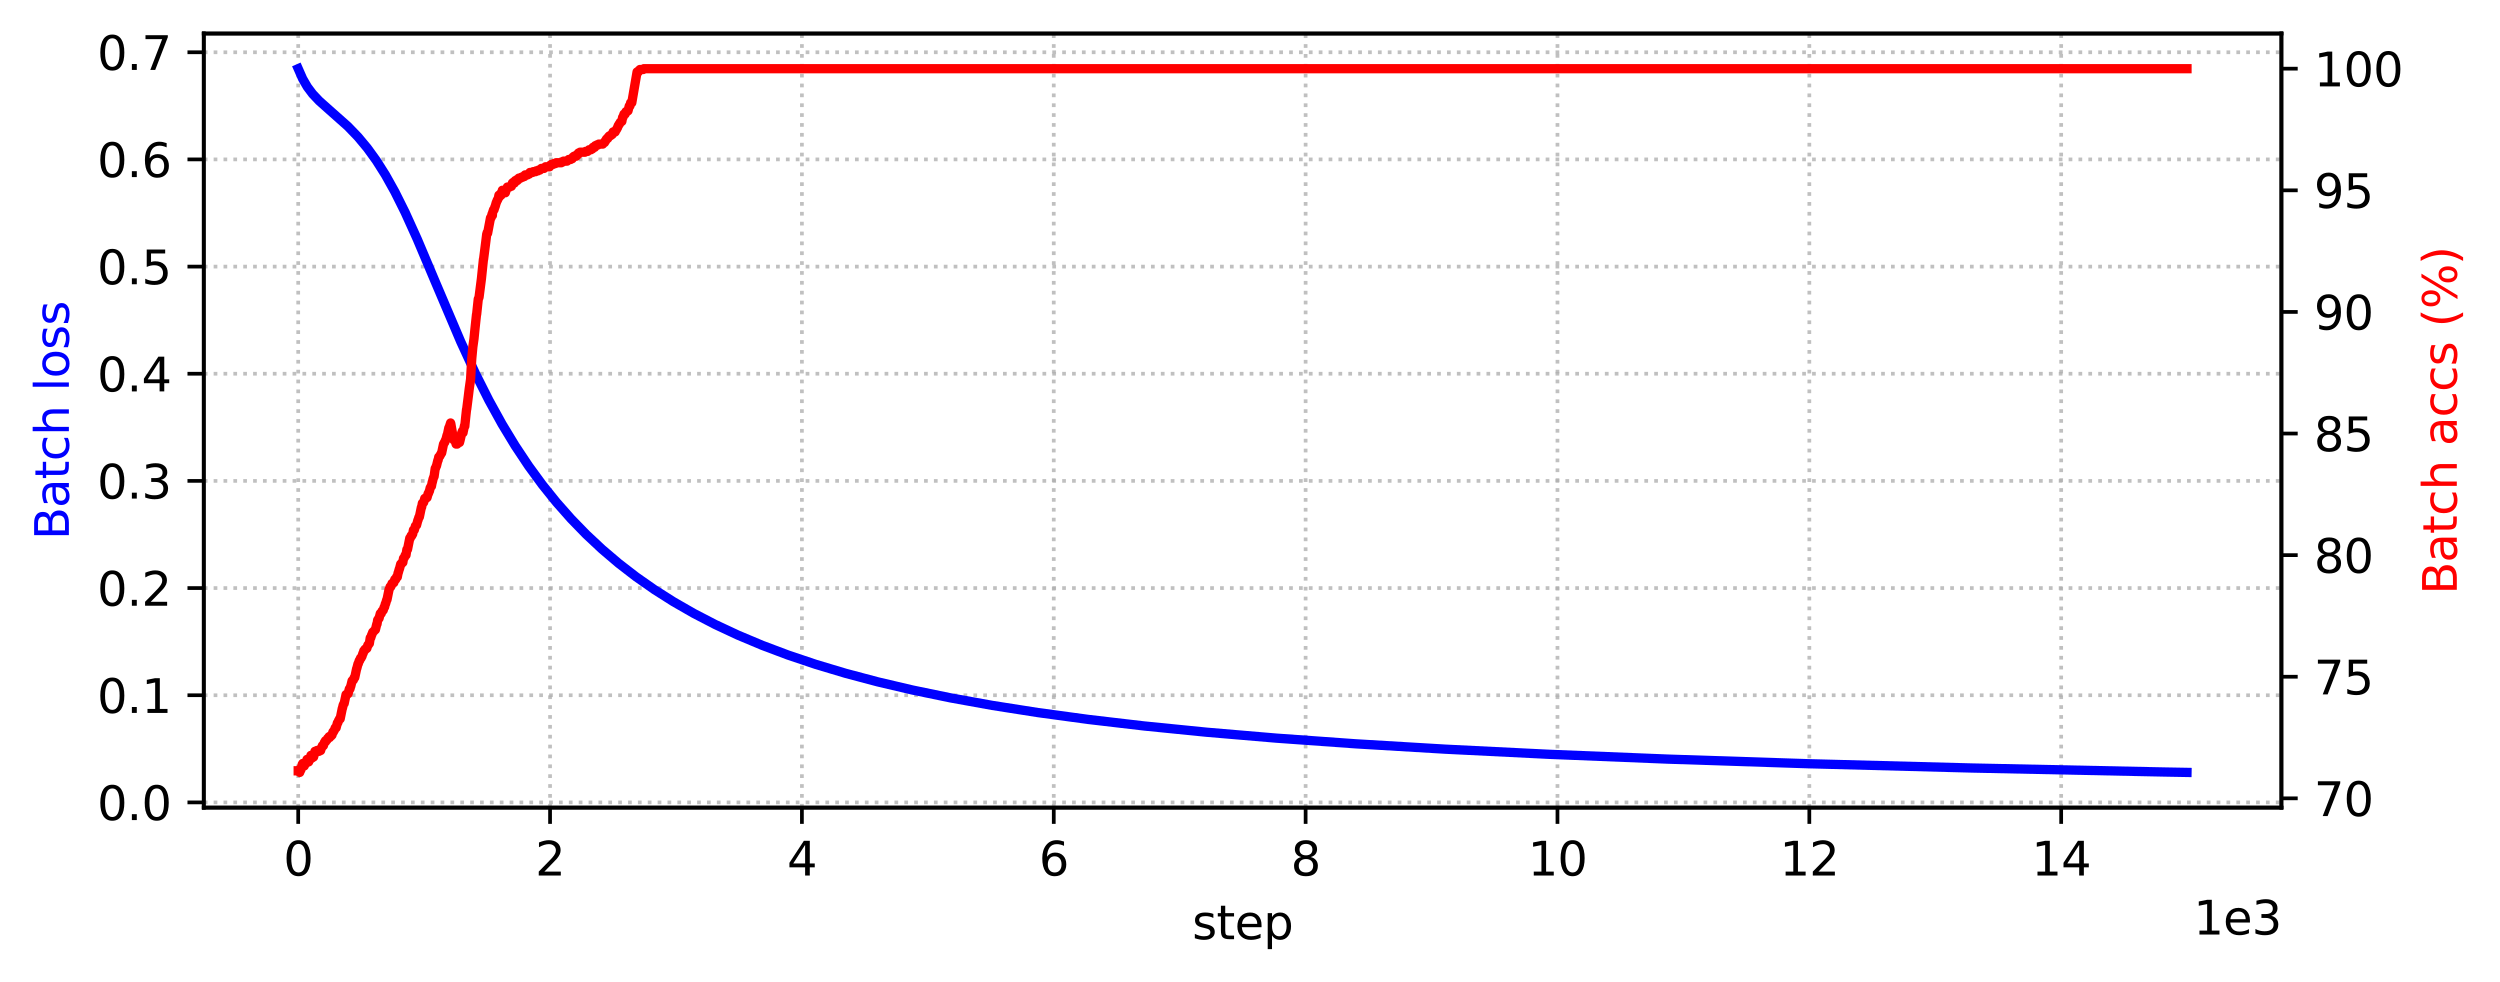 <?xml version="1.0" encoding="utf-8" standalone="no"?>
<!DOCTYPE svg PUBLIC "-//W3C//DTD SVG 1.1//EN"
  "http://www.w3.org/Graphics/SVG/1.1/DTD/svg11.dtd">
<svg xmlns:xlink="http://www.w3.org/1999/xlink" width="537.147pt" height="211.076pt" viewBox="0 0 537.147 211.076" xmlns="http://www.w3.org/2000/svg" version="1.1">
 <defs>
  <style type="text/css">*{stroke-linejoin: round; stroke-linecap: butt}</style>
 </defs>
 <g id="figure_1">
  <g id="patch_1">
   <path d="M 0 211.076 
L 537.147 211.076 
L 537.147 0 
L 0 0 
z
" style="fill: #ffffff"/>
  </g>
  <g id="axes_1">
   <g id="patch_2">
    <path d="M 43.781 173.52 
L 490.181 173.52 
L 490.181 7.2 
L 43.781 7.2 
z
" style="fill: #ffffff"/>
   </g>
   <g id="matplotlib.axis_1">
    <g id="xtick_1">
     <g id="line2d_1">
      <path d="M 64.072 173.52 
L 64.072 7.2 
" clip-path="url(#p8719e14df2)" style="fill: none; stroke-dasharray: 0.8,1.32; stroke-dashoffset: 0; stroke: #b0b0b0; stroke-opacity: 0.8; stroke-width: 0.8"/>
     </g>
     <g id="line2d_2">
      <defs>
       <path id="m950352d52b" d="M 0 0 
L 0 3.5 
" style="stroke: #000000; stroke-width: 0.8"/>
      </defs>
      <g>
       <use xlink:href="#m950352d52b" x="64.072" y="173.52" style="stroke: #000000; stroke-width: 0.8"/>
      </g>
     </g>
     <g id="text_1">
      <!-- 0 -->
      <g transform="translate(60.891 188.118) scale(0.1 -0.1)">
       <defs>
        <path id="DejaVuSans-30" d="M 2034 4250 
Q 1547 4250 1301 3770 
Q 1056 3291 1056 2328 
Q 1056 1369 1301 889 
Q 1547 409 2034 409 
Q 2525 409 2770 889 
Q 3016 1369 3016 2328 
Q 3016 3291 2770 3770 
Q 2525 4250 2034 4250 
z
M 2034 4750 
Q 2819 4750 3233 4129 
Q 3647 3509 3647 2328 
Q 3647 1150 3233 529 
Q 2819 -91 2034 -91 
Q 1250 -91 836 529 
Q 422 1150 422 2328 
Q 422 3509 836 4129 
Q 1250 4750 2034 4750 
z
" transform="scale(0.016)"/>
       </defs>
       <use xlink:href="#DejaVuSans-30"/>
      </g>
     </g>
    </g>
    <g id="xtick_2">
     <g id="line2d_3">
      <path d="M 118.185 173.52 
L 118.185 7.2 
" clip-path="url(#p8719e14df2)" style="fill: none; stroke-dasharray: 0.8,1.32; stroke-dashoffset: 0; stroke: #b0b0b0; stroke-opacity: 0.8; stroke-width: 0.8"/>
     </g>
     <g id="line2d_4">
      <g>
       <use xlink:href="#m950352d52b" x="118.185" y="173.52" style="stroke: #000000; stroke-width: 0.8"/>
      </g>
     </g>
     <g id="text_2">
      <!-- 2 -->
      <g transform="translate(115.004 188.118) scale(0.1 -0.1)">
       <defs>
        <path id="DejaVuSans-32" d="M 1228 531 
L 3431 531 
L 3431 0 
L 469 0 
L 469 531 
Q 828 903 1448 1529 
Q 2069 2156 2228 2338 
Q 2531 2678 2651 2914 
Q 2772 3150 2772 3378 
Q 2772 3750 2511 3984 
Q 2250 4219 1831 4219 
Q 1534 4219 1204 4116 
Q 875 4013 500 3803 
L 500 4441 
Q 881 4594 1212 4672 
Q 1544 4750 1819 4750 
Q 2544 4750 2975 4387 
Q 3406 4025 3406 3419 
Q 3406 3131 3298 2873 
Q 3191 2616 2906 2266 
Q 2828 2175 2409 1742 
Q 1991 1309 1228 531 
z
" transform="scale(0.016)"/>
       </defs>
       <use xlink:href="#DejaVuSans-32"/>
      </g>
     </g>
    </g>
    <g id="xtick_3">
     <g id="line2d_5">
      <path d="M 172.298 173.52 
L 172.298 7.2 
" clip-path="url(#p8719e14df2)" style="fill: none; stroke-dasharray: 0.8,1.32; stroke-dashoffset: 0; stroke: #b0b0b0; stroke-opacity: 0.8; stroke-width: 0.8"/>
     </g>
     <g id="line2d_6">
      <g>
       <use xlink:href="#m950352d52b" x="172.298" y="173.52" style="stroke: #000000; stroke-width: 0.8"/>
      </g>
     </g>
     <g id="text_3">
      <!-- 4 -->
      <g transform="translate(169.116 188.118) scale(0.1 -0.1)">
       <defs>
        <path id="DejaVuSans-34" d="M 2419 4116 
L 825 1625 
L 2419 1625 
L 2419 4116 
z
M 2253 4666 
L 3047 4666 
L 3047 1625 
L 3713 1625 
L 3713 1100 
L 3047 1100 
L 3047 0 
L 2419 0 
L 2419 1100 
L 313 1100 
L 313 1709 
L 2253 4666 
z
" transform="scale(0.016)"/>
       </defs>
       <use xlink:href="#DejaVuSans-34"/>
      </g>
     </g>
    </g>
    <g id="xtick_4">
     <g id="line2d_7">
      <path d="M 226.41 173.52 
L 226.41 7.2 
" clip-path="url(#p8719e14df2)" style="fill: none; stroke-dasharray: 0.8,1.32; stroke-dashoffset: 0; stroke: #b0b0b0; stroke-opacity: 0.8; stroke-width: 0.8"/>
     </g>
     <g id="line2d_8">
      <g>
       <use xlink:href="#m950352d52b" x="226.41" y="173.52" style="stroke: #000000; stroke-width: 0.8"/>
      </g>
     </g>
     <g id="text_4">
      <!-- 6 -->
      <g transform="translate(223.229 188.118) scale(0.1 -0.1)">
       <defs>
        <path id="DejaVuSans-36" d="M 2113 2584 
Q 1688 2584 1439 2293 
Q 1191 2003 1191 1497 
Q 1191 994 1439 701 
Q 1688 409 2113 409 
Q 2538 409 2786 701 
Q 3034 994 3034 1497 
Q 3034 2003 2786 2293 
Q 2538 2584 2113 2584 
z
M 3366 4563 
L 3366 3988 
Q 3128 4100 2886 4159 
Q 2644 4219 2406 4219 
Q 1781 4219 1451 3797 
Q 1122 3375 1075 2522 
Q 1259 2794 1537 2939 
Q 1816 3084 2150 3084 
Q 2853 3084 3261 2657 
Q 3669 2231 3669 1497 
Q 3669 778 3244 343 
Q 2819 -91 2113 -91 
Q 1303 -91 875 529 
Q 447 1150 447 2328 
Q 447 3434 972 4092 
Q 1497 4750 2381 4750 
Q 2619 4750 2861 4703 
Q 3103 4656 3366 4563 
z
" transform="scale(0.016)"/>
       </defs>
       <use xlink:href="#DejaVuSans-36"/>
      </g>
     </g>
    </g>
    <g id="xtick_5">
     <g id="line2d_9">
      <path d="M 280.523 173.52 
L 280.523 7.2 
" clip-path="url(#p8719e14df2)" style="fill: none; stroke-dasharray: 0.8,1.32; stroke-dashoffset: 0; stroke: #b0b0b0; stroke-opacity: 0.8; stroke-width: 0.8"/>
     </g>
     <g id="line2d_10">
      <g>
       <use xlink:href="#m950352d52b" x="280.523" y="173.52" style="stroke: #000000; stroke-width: 0.8"/>
      </g>
     </g>
     <g id="text_5">
      <!-- 8 -->
      <g transform="translate(277.342 188.118) scale(0.1 -0.1)">
       <defs>
        <path id="DejaVuSans-38" d="M 2034 2216 
Q 1584 2216 1326 1975 
Q 1069 1734 1069 1313 
Q 1069 891 1326 650 
Q 1584 409 2034 409 
Q 2484 409 2743 651 
Q 3003 894 3003 1313 
Q 3003 1734 2745 1975 
Q 2488 2216 2034 2216 
z
M 1403 2484 
Q 997 2584 770 2862 
Q 544 3141 544 3541 
Q 544 4100 942 4425 
Q 1341 4750 2034 4750 
Q 2731 4750 3128 4425 
Q 3525 4100 3525 3541 
Q 3525 3141 3298 2862 
Q 3072 2584 2669 2484 
Q 3125 2378 3379 2068 
Q 3634 1759 3634 1313 
Q 3634 634 3220 271 
Q 2806 -91 2034 -91 
Q 1263 -91 848 271 
Q 434 634 434 1313 
Q 434 1759 690 2068 
Q 947 2378 1403 2484 
z
M 1172 3481 
Q 1172 3119 1398 2916 
Q 1625 2713 2034 2713 
Q 2441 2713 2670 2916 
Q 2900 3119 2900 3481 
Q 2900 3844 2670 4047 
Q 2441 4250 2034 4250 
Q 1625 4250 1398 4047 
Q 1172 3844 1172 3481 
z
" transform="scale(0.016)"/>
       </defs>
       <use xlink:href="#DejaVuSans-38"/>
      </g>
     </g>
    </g>
    <g id="xtick_6">
     <g id="line2d_11">
      <path d="M 334.636 173.52 
L 334.636 7.2 
" clip-path="url(#p8719e14df2)" style="fill: none; stroke-dasharray: 0.8,1.32; stroke-dashoffset: 0; stroke: #b0b0b0; stroke-opacity: 0.8; stroke-width: 0.8"/>
     </g>
     <g id="line2d_12">
      <g>
       <use xlink:href="#m950352d52b" x="334.636" y="173.52" style="stroke: #000000; stroke-width: 0.8"/>
      </g>
     </g>
     <g id="text_6">
      <!-- 10 -->
      <g transform="translate(328.273 188.118) scale(0.1 -0.1)">
       <defs>
        <path id="DejaVuSans-31" d="M 794 531 
L 1825 531 
L 1825 4091 
L 703 3866 
L 703 4441 
L 1819 4666 
L 2450 4666 
L 2450 531 
L 3481 531 
L 3481 0 
L 794 0 
L 794 531 
z
" transform="scale(0.016)"/>
       </defs>
       <use xlink:href="#DejaVuSans-31"/>
       <use xlink:href="#DejaVuSans-30" transform="translate(63.623 0)"/>
      </g>
     </g>
    </g>
    <g id="xtick_7">
     <g id="line2d_13">
      <path d="M 388.748 173.52 
L 388.748 7.2 
" clip-path="url(#p8719e14df2)" style="fill: none; stroke-dasharray: 0.8,1.32; stroke-dashoffset: 0; stroke: #b0b0b0; stroke-opacity: 0.8; stroke-width: 0.8"/>
     </g>
     <g id="line2d_14">
      <g>
       <use xlink:href="#m950352d52b" x="388.748" y="173.52" style="stroke: #000000; stroke-width: 0.8"/>
      </g>
     </g>
     <g id="text_7">
      <!-- 12 -->
      <g transform="translate(382.386 188.118) scale(0.1 -0.1)">
       <use xlink:href="#DejaVuSans-31"/>
       <use xlink:href="#DejaVuSans-32" transform="translate(63.623 0)"/>
      </g>
     </g>
    </g>
    <g id="xtick_8">
     <g id="line2d_15">
      <path d="M 442.861 173.52 
L 442.861 7.2 
" clip-path="url(#p8719e14df2)" style="fill: none; stroke-dasharray: 0.8,1.32; stroke-dashoffset: 0; stroke: #b0b0b0; stroke-opacity: 0.8; stroke-width: 0.8"/>
     </g>
     <g id="line2d_16">
      <g>
       <use xlink:href="#m950352d52b" x="442.861" y="173.52" style="stroke: #000000; stroke-width: 0.8"/>
      </g>
     </g>
     <g id="text_8">
      <!-- 14 -->
      <g transform="translate(436.499 188.118) scale(0.1 -0.1)">
       <use xlink:href="#DejaVuSans-31"/>
       <use xlink:href="#DejaVuSans-34" transform="translate(63.623 0)"/>
      </g>
     </g>
    </g>
    <g id="text_9">
     <!-- step -->
     <g transform="translate(256.166 201.797) scale(0.1 -0.1)">
      <defs>
       <path id="DejaVuSans-73" d="M 2834 3397 
L 2834 2853 
Q 2591 2978 2328 3040 
Q 2066 3103 1784 3103 
Q 1356 3103 1142 2972 
Q 928 2841 928 2578 
Q 928 2378 1081 2264 
Q 1234 2150 1697 2047 
L 1894 2003 
Q 2506 1872 2764 1633 
Q 3022 1394 3022 966 
Q 3022 478 2636 193 
Q 2250 -91 1575 -91 
Q 1294 -91 989 -36 
Q 684 19 347 128 
L 347 722 
Q 666 556 975 473 
Q 1284 391 1588 391 
Q 1994 391 2212 530 
Q 2431 669 2431 922 
Q 2431 1156 2273 1281 
Q 2116 1406 1581 1522 
L 1381 1569 
Q 847 1681 609 1914 
Q 372 2147 372 2553 
Q 372 3047 722 3315 
Q 1072 3584 1716 3584 
Q 2034 3584 2315 3537 
Q 2597 3491 2834 3397 
z
" transform="scale(0.016)"/>
       <path id="DejaVuSans-74" d="M 1172 4494 
L 1172 3500 
L 2356 3500 
L 2356 3053 
L 1172 3053 
L 1172 1153 
Q 1172 725 1289 603 
Q 1406 481 1766 481 
L 2356 481 
L 2356 0 
L 1766 0 
Q 1100 0 847 248 
Q 594 497 594 1153 
L 594 3053 
L 172 3053 
L 172 3500 
L 594 3500 
L 594 4494 
L 1172 4494 
z
" transform="scale(0.016)"/>
       <path id="DejaVuSans-65" d="M 3597 1894 
L 3597 1613 
L 953 1613 
Q 991 1019 1311 708 
Q 1631 397 2203 397 
Q 2534 397 2845 478 
Q 3156 559 3463 722 
L 3463 178 
Q 3153 47 2828 -22 
Q 2503 -91 2169 -91 
Q 1331 -91 842 396 
Q 353 884 353 1716 
Q 353 2575 817 3079 
Q 1281 3584 2069 3584 
Q 2775 3584 3186 3129 
Q 3597 2675 3597 1894 
z
M 3022 2063 
Q 3016 2534 2758 2815 
Q 2500 3097 2075 3097 
Q 1594 3097 1305 2825 
Q 1016 2553 972 2059 
L 3022 2063 
z
" transform="scale(0.016)"/>
       <path id="DejaVuSans-70" d="M 1159 525 
L 1159 -1331 
L 581 -1331 
L 581 3500 
L 1159 3500 
L 1159 2969 
Q 1341 3281 1617 3432 
Q 1894 3584 2278 3584 
Q 2916 3584 3314 3078 
Q 3713 2572 3713 1747 
Q 3713 922 3314 415 
Q 2916 -91 2278 -91 
Q 1894 -91 1617 61 
Q 1341 213 1159 525 
z
M 3116 1747 
Q 3116 2381 2855 2742 
Q 2594 3103 2138 3103 
Q 1681 3103 1420 2742 
Q 1159 2381 1159 1747 
Q 1159 1113 1420 752 
Q 1681 391 2138 391 
Q 2594 391 2855 752 
Q 3116 1113 3116 1747 
z
" transform="scale(0.016)"/>
      </defs>
      <use xlink:href="#DejaVuSans-73"/>
      <use xlink:href="#DejaVuSans-74" transform="translate(52.1 0)"/>
      <use xlink:href="#DejaVuSans-65" transform="translate(91.309 0)"/>
      <use xlink:href="#DejaVuSans-70" transform="translate(152.832 0)"/>
     </g>
    </g>
    <g id="text_10">
     <!-- 1e3 -->
     <g transform="translate(471.303 200.797) scale(0.1 -0.1)">
      <defs>
       <path id="DejaVuSans-33" d="M 2597 2516 
Q 3050 2419 3304 2112 
Q 3559 1806 3559 1356 
Q 3559 666 3084 287 
Q 2609 -91 1734 -91 
Q 1441 -91 1130 -33 
Q 819 25 488 141 
L 488 750 
Q 750 597 1062 519 
Q 1375 441 1716 441 
Q 2309 441 2620 675 
Q 2931 909 2931 1356 
Q 2931 1769 2642 2001 
Q 2353 2234 1838 2234 
L 1294 2234 
L 1294 2753 
L 1863 2753 
Q 2328 2753 2575 2939 
Q 2822 3125 2822 3475 
Q 2822 3834 2567 4026 
Q 2313 4219 1838 4219 
Q 1578 4219 1281 4162 
Q 984 4106 628 3988 
L 628 4550 
Q 988 4650 1302 4700 
Q 1616 4750 1894 4750 
Q 2613 4750 3031 4423 
Q 3450 4097 3450 3541 
Q 3450 3153 3228 2886 
Q 3006 2619 2597 2516 
z
" transform="scale(0.016)"/>
      </defs>
      <use xlink:href="#DejaVuSans-31"/>
      <use xlink:href="#DejaVuSans-65" transform="translate(63.623 0)"/>
      <use xlink:href="#DejaVuSans-33" transform="translate(125.146 0)"/>
     </g>
    </g>
   </g>
   <g id="matplotlib.axis_2">
    <g id="ytick_1">
     <g id="line2d_17">
      <path d="M 43.781 172.402 
L 490.181 172.402 
" clip-path="url(#p8719e14df2)" style="fill: none; stroke-dasharray: 0.8,1.32; stroke-dashoffset: 0; stroke: #b0b0b0; stroke-opacity: 0.8; stroke-width: 0.8"/>
     </g>
     <g id="line2d_18">
      <defs>
       <path id="mcfefcae256" d="M 0 0 
L -3.5 0 
" style="stroke: #000000; stroke-width: 0.8"/>
      </defs>
      <g>
       <use xlink:href="#mcfefcae256" x="43.781" y="172.402" style="stroke: #000000; stroke-width: 0.8"/>
      </g>
     </g>
     <g id="text_11">
      <!-- 0.0 -->
      <g transform="translate(20.878 176.201) scale(0.1 -0.1)">
       <defs>
        <path id="DejaVuSans-2e" d="M 684 794 
L 1344 794 
L 1344 0 
L 684 0 
L 684 794 
z
" transform="scale(0.016)"/>
       </defs>
       <use xlink:href="#DejaVuSans-30"/>
       <use xlink:href="#DejaVuSans-2e" transform="translate(63.623 0)"/>
       <use xlink:href="#DejaVuSans-30" transform="translate(95.41 0)"/>
      </g>
     </g>
    </g>
    <g id="ytick_2">
     <g id="line2d_19">
      <path d="M 43.781 149.376 
L 490.181 149.376 
" clip-path="url(#p8719e14df2)" style="fill: none; stroke-dasharray: 0.8,1.32; stroke-dashoffset: 0; stroke: #b0b0b0; stroke-opacity: 0.8; stroke-width: 0.8"/>
     </g>
     <g id="line2d_20">
      <g>
       <use xlink:href="#mcfefcae256" x="43.781" y="149.376" style="stroke: #000000; stroke-width: 0.8"/>
      </g>
     </g>
     <g id="text_12">
      <!-- 0.1 -->
      <g transform="translate(20.878 153.176) scale(0.1 -0.1)">
       <use xlink:href="#DejaVuSans-30"/>
       <use xlink:href="#DejaVuSans-2e" transform="translate(63.623 0)"/>
       <use xlink:href="#DejaVuSans-31" transform="translate(95.41 0)"/>
      </g>
     </g>
    </g>
    <g id="ytick_3">
     <g id="line2d_21">
      <path d="M 43.781 126.351 
L 490.181 126.351 
" clip-path="url(#p8719e14df2)" style="fill: none; stroke-dasharray: 0.8,1.32; stroke-dashoffset: 0; stroke: #b0b0b0; stroke-opacity: 0.8; stroke-width: 0.8"/>
     </g>
     <g id="line2d_22">
      <g>
       <use xlink:href="#mcfefcae256" x="43.781" y="126.351" style="stroke: #000000; stroke-width: 0.8"/>
      </g>
     </g>
     <g id="text_13">
      <!-- 0.2 -->
      <g transform="translate(20.878 130.15) scale(0.1 -0.1)">
       <use xlink:href="#DejaVuSans-30"/>
       <use xlink:href="#DejaVuSans-2e" transform="translate(63.623 0)"/>
       <use xlink:href="#DejaVuSans-32" transform="translate(95.41 0)"/>
      </g>
     </g>
    </g>
    <g id="ytick_4">
     <g id="line2d_23">
      <path d="M 43.781 103.326 
L 490.181 103.326 
" clip-path="url(#p8719e14df2)" style="fill: none; stroke-dasharray: 0.8,1.32; stroke-dashoffset: 0; stroke: #b0b0b0; stroke-opacity: 0.8; stroke-width: 0.8"/>
     </g>
     <g id="line2d_24">
      <g>
       <use xlink:href="#mcfefcae256" x="43.781" y="103.326" style="stroke: #000000; stroke-width: 0.8"/>
      </g>
     </g>
     <g id="text_14">
      <!-- 0.3 -->
      <g transform="translate(20.878 107.125) scale(0.1 -0.1)">
       <use xlink:href="#DejaVuSans-30"/>
       <use xlink:href="#DejaVuSans-2e" transform="translate(63.623 0)"/>
       <use xlink:href="#DejaVuSans-33" transform="translate(95.41 0)"/>
      </g>
     </g>
    </g>
    <g id="ytick_5">
     <g id="line2d_25">
      <path d="M 43.781 80.3 
L 490.181 80.3 
" clip-path="url(#p8719e14df2)" style="fill: none; stroke-dasharray: 0.8,1.32; stroke-dashoffset: 0; stroke: #b0b0b0; stroke-opacity: 0.8; stroke-width: 0.8"/>
     </g>
     <g id="line2d_26">
      <g>
       <use xlink:href="#mcfefcae256" x="43.781" y="80.3" style="stroke: #000000; stroke-width: 0.8"/>
      </g>
     </g>
     <g id="text_15">
      <!-- 0.4 -->
      <g transform="translate(20.878 84.1) scale(0.1 -0.1)">
       <use xlink:href="#DejaVuSans-30"/>
       <use xlink:href="#DejaVuSans-2e" transform="translate(63.623 0)"/>
       <use xlink:href="#DejaVuSans-34" transform="translate(95.41 0)"/>
      </g>
     </g>
    </g>
    <g id="ytick_6">
     <g id="line2d_27">
      <path d="M 43.781 57.275 
L 490.181 57.275 
" clip-path="url(#p8719e14df2)" style="fill: none; stroke-dasharray: 0.8,1.32; stroke-dashoffset: 0; stroke: #b0b0b0; stroke-opacity: 0.8; stroke-width: 0.8"/>
     </g>
     <g id="line2d_28">
      <g>
       <use xlink:href="#mcfefcae256" x="43.781" y="57.275" style="stroke: #000000; stroke-width: 0.8"/>
      </g>
     </g>
     <g id="text_16">
      <!-- 0.5 -->
      <g transform="translate(20.878 61.074) scale(0.1 -0.1)">
       <defs>
        <path id="DejaVuSans-35" d="M 691 4666 
L 3169 4666 
L 3169 4134 
L 1269 4134 
L 1269 2991 
Q 1406 3038 1543 3061 
Q 1681 3084 1819 3084 
Q 2600 3084 3056 2656 
Q 3513 2228 3513 1497 
Q 3513 744 3044 326 
Q 2575 -91 1722 -91 
Q 1428 -91 1123 -41 
Q 819 9 494 109 
L 494 744 
Q 775 591 1075 516 
Q 1375 441 1709 441 
Q 2250 441 2565 725 
Q 2881 1009 2881 1497 
Q 2881 1984 2565 2268 
Q 2250 2553 1709 2553 
Q 1456 2553 1204 2497 
Q 953 2441 691 2322 
L 691 4666 
z
" transform="scale(0.016)"/>
       </defs>
       <use xlink:href="#DejaVuSans-30"/>
       <use xlink:href="#DejaVuSans-2e" transform="translate(63.623 0)"/>
       <use xlink:href="#DejaVuSans-35" transform="translate(95.41 0)"/>
      </g>
     </g>
    </g>
    <g id="ytick_7">
     <g id="line2d_29">
      <path d="M 43.781 34.25 
L 490.181 34.25 
" clip-path="url(#p8719e14df2)" style="fill: none; stroke-dasharray: 0.8,1.32; stroke-dashoffset: 0; stroke: #b0b0b0; stroke-opacity: 0.8; stroke-width: 0.8"/>
     </g>
     <g id="line2d_30">
      <g>
       <use xlink:href="#mcfefcae256" x="43.781" y="34.25" style="stroke: #000000; stroke-width: 0.8"/>
      </g>
     </g>
     <g id="text_17">
      <!-- 0.6 -->
      <g transform="translate(20.878 38.049) scale(0.1 -0.1)">
       <use xlink:href="#DejaVuSans-30"/>
       <use xlink:href="#DejaVuSans-2e" transform="translate(63.623 0)"/>
       <use xlink:href="#DejaVuSans-36" transform="translate(95.41 0)"/>
      </g>
     </g>
    </g>
    <g id="ytick_8">
     <g id="line2d_31">
      <path d="M 43.781 11.225 
L 490.181 11.225 
" clip-path="url(#p8719e14df2)" style="fill: none; stroke-dasharray: 0.8,1.32; stroke-dashoffset: 0; stroke: #b0b0b0; stroke-opacity: 0.8; stroke-width: 0.8"/>
     </g>
     <g id="line2d_32">
      <g>
       <use xlink:href="#mcfefcae256" x="43.781" y="11.225" style="stroke: #000000; stroke-width: 0.8"/>
      </g>
     </g>
     <g id="text_18">
      <!-- 0.7 -->
      <g transform="translate(20.878 15.024) scale(0.1 -0.1)">
       <defs>
        <path id="DejaVuSans-37" d="M 525 4666 
L 3525 4666 
L 3525 4397 
L 1831 0 
L 1172 0 
L 2766 4134 
L 525 4134 
L 525 4666 
z
" transform="scale(0.016)"/>
       </defs>
       <use xlink:href="#DejaVuSans-30"/>
       <use xlink:href="#DejaVuSans-2e" transform="translate(63.623 0)"/>
       <use xlink:href="#DejaVuSans-37" transform="translate(95.41 0)"/>
      </g>
     </g>
    </g>
    <g id="text_19">
     <!-- Batch loss -->
     <g style="fill: #0000ff" transform="translate(14.798 115.98) rotate(-90) scale(0.1 -0.1)">
      <defs>
       <path id="DejaVuSans-42" d="M 1259 2228 
L 1259 519 
L 2272 519 
Q 2781 519 3026 730 
Q 3272 941 3272 1375 
Q 3272 1813 3026 2020 
Q 2781 2228 2272 2228 
L 1259 2228 
z
M 1259 4147 
L 1259 2741 
L 2194 2741 
Q 2656 2741 2882 2914 
Q 3109 3088 3109 3444 
Q 3109 3797 2882 3972 
Q 2656 4147 2194 4147 
L 1259 4147 
z
M 628 4666 
L 2241 4666 
Q 2963 4666 3353 4366 
Q 3744 4066 3744 3513 
Q 3744 3084 3544 2831 
Q 3344 2578 2956 2516 
Q 3422 2416 3680 2098 
Q 3938 1781 3938 1306 
Q 3938 681 3513 340 
Q 3088 0 2303 0 
L 628 0 
L 628 4666 
z
" transform="scale(0.016)"/>
       <path id="DejaVuSans-61" d="M 2194 1759 
Q 1497 1759 1228 1600 
Q 959 1441 959 1056 
Q 959 750 1161 570 
Q 1363 391 1709 391 
Q 2188 391 2477 730 
Q 2766 1069 2766 1631 
L 2766 1759 
L 2194 1759 
z
M 3341 1997 
L 3341 0 
L 2766 0 
L 2766 531 
Q 2569 213 2275 61 
Q 1981 -91 1556 -91 
Q 1019 -91 701 211 
Q 384 513 384 1019 
Q 384 1609 779 1909 
Q 1175 2209 1959 2209 
L 2766 2209 
L 2766 2266 
Q 2766 2663 2505 2880 
Q 2244 3097 1772 3097 
Q 1472 3097 1187 3025 
Q 903 2953 641 2809 
L 641 3341 
Q 956 3463 1253 3523 
Q 1550 3584 1831 3584 
Q 2591 3584 2966 3190 
Q 3341 2797 3341 1997 
z
" transform="scale(0.016)"/>
       <path id="DejaVuSans-63" d="M 3122 3366 
L 3122 2828 
Q 2878 2963 2633 3030 
Q 2388 3097 2138 3097 
Q 1578 3097 1268 2742 
Q 959 2388 959 1747 
Q 959 1106 1268 751 
Q 1578 397 2138 397 
Q 2388 397 2633 464 
Q 2878 531 3122 666 
L 3122 134 
Q 2881 22 2623 -34 
Q 2366 -91 2075 -91 
Q 1284 -91 818 406 
Q 353 903 353 1747 
Q 353 2603 823 3093 
Q 1294 3584 2113 3584 
Q 2378 3584 2631 3529 
Q 2884 3475 3122 3366 
z
" transform="scale(0.016)"/>
       <path id="DejaVuSans-68" d="M 3513 2113 
L 3513 0 
L 2938 0 
L 2938 2094 
Q 2938 2591 2744 2837 
Q 2550 3084 2163 3084 
Q 1697 3084 1428 2787 
Q 1159 2491 1159 1978 
L 1159 0 
L 581 0 
L 581 4863 
L 1159 4863 
L 1159 2956 
Q 1366 3272 1645 3428 
Q 1925 3584 2291 3584 
Q 2894 3584 3203 3211 
Q 3513 2838 3513 2113 
z
" transform="scale(0.016)"/>
       <path id="DejaVuSans-20" transform="scale(0.016)"/>
       <path id="DejaVuSans-6c" d="M 603 4863 
L 1178 4863 
L 1178 0 
L 603 0 
L 603 4863 
z
" transform="scale(0.016)"/>
       <path id="DejaVuSans-6f" d="M 1959 3097 
Q 1497 3097 1228 2736 
Q 959 2375 959 1747 
Q 959 1119 1226 758 
Q 1494 397 1959 397 
Q 2419 397 2687 759 
Q 2956 1122 2956 1747 
Q 2956 2369 2687 2733 
Q 2419 3097 1959 3097 
z
M 1959 3584 
Q 2709 3584 3137 3096 
Q 3566 2609 3566 1747 
Q 3566 888 3137 398 
Q 2709 -91 1959 -91 
Q 1206 -91 779 398 
Q 353 888 353 1747 
Q 353 2609 779 3096 
Q 1206 3584 1959 3584 
z
" transform="scale(0.016)"/>
      </defs>
      <use xlink:href="#DejaVuSans-42"/>
      <use xlink:href="#DejaVuSans-61" transform="translate(68.604 0)"/>
      <use xlink:href="#DejaVuSans-74" transform="translate(129.883 0)"/>
      <use xlink:href="#DejaVuSans-63" transform="translate(169.092 0)"/>
      <use xlink:href="#DejaVuSans-68" transform="translate(224.072 0)"/>
      <use xlink:href="#DejaVuSans-20" transform="translate(287.451 0)"/>
      <use xlink:href="#DejaVuSans-6c" transform="translate(319.238 0)"/>
      <use xlink:href="#DejaVuSans-6f" transform="translate(347.021 0)"/>
      <use xlink:href="#DejaVuSans-73" transform="translate(408.203 0)"/>
      <use xlink:href="#DejaVuSans-73" transform="translate(460.303 0)"/>
     </g>
    </g>
   </g>
   <g id="line2d_33">
    <path d="M 64.072 14.76 
L 65.019 16.914 
L 66.02 18.647 
L 67.157 20.167 
L 68.564 21.661 
L 70.701 23.567 
L 74.732 27.144 
L 76.924 29.42 
L 78.926 31.824 
L 80.874 34.516 
L 82.822 37.596 
L 84.851 41.232 
L 87.043 45.626 
L 89.64 51.359 
L 93.482 60.453 
L 99.002 73.44 
L 102.167 80.293 
L 105.063 86.038 
L 107.876 91.135 
L 110.69 95.78 
L 113.585 100.129 
L 116.534 104.16 
L 119.565 107.927 
L 122.703 111.477 
L 125.977 114.845 
L 129.386 118.033 
L 132.931 121.046 
L 136.664 123.928 
L 140.588 126.675 
L 144.7 129.285 
L 149.056 131.787 
L 153.656 134.173 
L 158.553 136.462 
L 163.775 138.656 
L 169.321 140.744 
L 175.274 142.747 
L 181.686 144.668 
L 188.585 146.502 
L 196.053 148.255 
L 204.251 149.948 
L 213.207 151.565 
L 223.055 153.111 
L 233.824 154.575 
L 245.81 155.978 
L 259.23 157.321 
L 274.192 158.592 
L 291.237 159.812 
L 310.555 160.966 
L 332.715 162.063 
L 358.391 163.103 
L 388.397 164.088 
L 423.732 165.015 
L 465.02 165.872 
L 469.89 165.96 
L 469.89 165.96 
" clip-path="url(#p8719e14df2)" style="fill: none; stroke: #0000ff; stroke-width: 2; stroke-linecap: square"/>
   </g>
   <g id="patch_3">
    <path d="M 43.781 173.52 
L 43.781 7.2 
" style="fill: none; stroke: #000000; stroke-width: 0.8; stroke-linejoin: miter; stroke-linecap: square"/>
   </g>
   <g id="patch_4">
    <path d="M 490.181 173.52 
L 490.181 7.2 
" style="fill: none; stroke: #000000; stroke-width: 0.8; stroke-linejoin: miter; stroke-linecap: square"/>
   </g>
   <g id="patch_5">
    <path d="M 43.781 173.52 
L 490.181 173.52 
" style="fill: none; stroke: #000000; stroke-width: 0.8; stroke-linejoin: miter; stroke-linecap: square"/>
   </g>
   <g id="patch_6">
    <path d="M 43.781 7.2 
L 490.181 7.2 
" style="fill: none; stroke: #000000; stroke-width: 0.8; stroke-linejoin: miter; stroke-linecap: square"/>
   </g>
  </g>
  <g id="axes_2">
   <g id="matplotlib.axis_3">
    <g id="ytick_9">
     <g id="line2d_34">
      <defs>
       <path id="m6df7edf39e" d="M 0 0 
L 3.5 0 
" style="stroke: #000000; stroke-width: 0.8"/>
      </defs>
      <g>
       <use xlink:href="#m6df7edf39e" x="490.181" y="171.534" style="stroke: #000000; stroke-width: 0.8"/>
      </g>
     </g>
     <g id="text_20">
      <!-- 70 -->
      <g transform="translate(497.181 175.333) scale(0.1 -0.1)">
       <use xlink:href="#DejaVuSans-37"/>
       <use xlink:href="#DejaVuSans-30" transform="translate(63.623 0)"/>
      </g>
     </g>
    </g>
    <g id="ytick_10">
     <g id="line2d_35">
      <g>
       <use xlink:href="#m6df7edf39e" x="490.181" y="145.405" style="stroke: #000000; stroke-width: 0.8"/>
      </g>
     </g>
     <g id="text_21">
      <!-- 75 -->
      <g transform="translate(497.181 149.204) scale(0.1 -0.1)">
       <use xlink:href="#DejaVuSans-37"/>
       <use xlink:href="#DejaVuSans-35" transform="translate(63.623 0)"/>
      </g>
     </g>
    </g>
    <g id="ytick_11">
     <g id="line2d_36">
      <g>
       <use xlink:href="#m6df7edf39e" x="490.181" y="119.276" style="stroke: #000000; stroke-width: 0.8"/>
      </g>
     </g>
     <g id="text_22">
      <!-- 80 -->
      <g transform="translate(497.181 123.075) scale(0.1 -0.1)">
       <use xlink:href="#DejaVuSans-38"/>
       <use xlink:href="#DejaVuSans-30" transform="translate(63.623 0)"/>
      </g>
     </g>
    </g>
    <g id="ytick_12">
     <g id="line2d_37">
      <g>
       <use xlink:href="#m6df7edf39e" x="490.181" y="93.147" style="stroke: #000000; stroke-width: 0.8"/>
      </g>
     </g>
     <g id="text_23">
      <!-- 85 -->
      <g transform="translate(497.181 96.946) scale(0.1 -0.1)">
       <use xlink:href="#DejaVuSans-38"/>
       <use xlink:href="#DejaVuSans-35" transform="translate(63.623 0)"/>
      </g>
     </g>
    </g>
    <g id="ytick_13">
     <g id="line2d_38">
      <g>
       <use xlink:href="#m6df7edf39e" x="490.181" y="67.018" style="stroke: #000000; stroke-width: 0.8"/>
      </g>
     </g>
     <g id="text_24">
      <!-- 90 -->
      <g transform="translate(497.181 70.817) scale(0.1 -0.1)">
       <defs>
        <path id="DejaVuSans-39" d="M 703 97 
L 703 672 
Q 941 559 1184 500 
Q 1428 441 1663 441 
Q 2288 441 2617 861 
Q 2947 1281 2994 2138 
Q 2813 1869 2534 1725 
Q 2256 1581 1919 1581 
Q 1219 1581 811 2004 
Q 403 2428 403 3163 
Q 403 3881 828 4315 
Q 1253 4750 1959 4750 
Q 2769 4750 3195 4129 
Q 3622 3509 3622 2328 
Q 3622 1225 3098 567 
Q 2575 -91 1691 -91 
Q 1453 -91 1209 -44 
Q 966 3 703 97 
z
M 1959 2075 
Q 2384 2075 2632 2365 
Q 2881 2656 2881 3163 
Q 2881 3666 2632 3958 
Q 2384 4250 1959 4250 
Q 1534 4250 1286 3958 
Q 1038 3666 1038 3163 
Q 1038 2656 1286 2365 
Q 1534 2075 1959 2075 
z
" transform="scale(0.016)"/>
       </defs>
       <use xlink:href="#DejaVuSans-39"/>
       <use xlink:href="#DejaVuSans-30" transform="translate(63.623 0)"/>
      </g>
     </g>
    </g>
    <g id="ytick_14">
     <g id="line2d_39">
      <g>
       <use xlink:href="#m6df7edf39e" x="490.181" y="40.889" style="stroke: #000000; stroke-width: 0.8"/>
      </g>
     </g>
     <g id="text_25">
      <!-- 95 -->
      <g transform="translate(497.181 44.688) scale(0.1 -0.1)">
       <use xlink:href="#DejaVuSans-39"/>
       <use xlink:href="#DejaVuSans-35" transform="translate(63.623 0)"/>
      </g>
     </g>
    </g>
    <g id="ytick_15">
     <g id="line2d_40">
      <g>
       <use xlink:href="#m6df7edf39e" x="490.181" y="14.76" style="stroke: #000000; stroke-width: 0.8"/>
      </g>
     </g>
     <g id="text_26">
      <!-- 100 -->
      <g transform="translate(497.181 18.559) scale(0.1 -0.1)">
       <use xlink:href="#DejaVuSans-31"/>
       <use xlink:href="#DejaVuSans-30" transform="translate(63.623 0)"/>
       <use xlink:href="#DejaVuSans-30" transform="translate(127.246 0)"/>
      </g>
     </g>
    </g>
    <g id="text_27">
     <!-- Batch accs (%) -->
     <g style="fill: #ff0000" transform="translate(527.867 127.73) rotate(-90) scale(0.1 -0.1)">
      <defs>
       <path id="DejaVuSans-28" d="M 1984 4856 
Q 1566 4138 1362 3434 
Q 1159 2731 1159 2009 
Q 1159 1288 1364 580 
Q 1569 -128 1984 -844 
L 1484 -844 
Q 1016 -109 783 600 
Q 550 1309 550 2009 
Q 550 2706 781 3412 
Q 1013 4119 1484 4856 
L 1984 4856 
z
" transform="scale(0.016)"/>
       <path id="DejaVuSans-25" d="M 4653 2053 
Q 4381 2053 4226 1822 
Q 4072 1591 4072 1178 
Q 4072 772 4226 539 
Q 4381 306 4653 306 
Q 4919 306 5073 539 
Q 5228 772 5228 1178 
Q 5228 1588 5073 1820 
Q 4919 2053 4653 2053 
z
M 4653 2450 
Q 5147 2450 5437 2106 
Q 5728 1763 5728 1178 
Q 5728 594 5436 251 
Q 5144 -91 4653 -91 
Q 4153 -91 3862 251 
Q 3572 594 3572 1178 
Q 3572 1766 3864 2108 
Q 4156 2450 4653 2450 
z
M 1428 4353 
Q 1159 4353 1004 4120 
Q 850 3888 850 3481 
Q 850 3069 1003 2837 
Q 1156 2606 1428 2606 
Q 1700 2606 1854 2837 
Q 2009 3069 2009 3481 
Q 2009 3884 1853 4118 
Q 1697 4353 1428 4353 
z
M 4250 4750 
L 4750 4750 
L 1831 -91 
L 1331 -91 
L 4250 4750 
z
M 1428 4750 
Q 1922 4750 2215 4408 
Q 2509 4066 2509 3481 
Q 2509 2891 2217 2550 
Q 1925 2209 1428 2209 
Q 931 2209 642 2551 
Q 353 2894 353 3481 
Q 353 4063 643 4406 
Q 934 4750 1428 4750 
z
" transform="scale(0.016)"/>
       <path id="DejaVuSans-29" d="M 513 4856 
L 1013 4856 
Q 1481 4119 1714 3412 
Q 1947 2706 1947 2009 
Q 1947 1309 1714 600 
Q 1481 -109 1013 -844 
L 513 -844 
Q 928 -128 1133 580 
Q 1338 1288 1338 2009 
Q 1338 2731 1133 3434 
Q 928 4138 513 4856 
z
" transform="scale(0.016)"/>
      </defs>
      <use xlink:href="#DejaVuSans-42"/>
      <use xlink:href="#DejaVuSans-61" transform="translate(68.604 0)"/>
      <use xlink:href="#DejaVuSans-74" transform="translate(129.883 0)"/>
      <use xlink:href="#DejaVuSans-63" transform="translate(169.092 0)"/>
      <use xlink:href="#DejaVuSans-68" transform="translate(224.072 0)"/>
      <use xlink:href="#DejaVuSans-20" transform="translate(287.451 0)"/>
      <use xlink:href="#DejaVuSans-61" transform="translate(319.238 0)"/>
      <use xlink:href="#DejaVuSans-63" transform="translate(380.518 0)"/>
      <use xlink:href="#DejaVuSans-63" transform="translate(435.498 0)"/>
      <use xlink:href="#DejaVuSans-73" transform="translate(490.479 0)"/>
      <use xlink:href="#DejaVuSans-20" transform="translate(542.578 0)"/>
      <use xlink:href="#DejaVuSans-28" transform="translate(574.365 0)"/>
      <use xlink:href="#DejaVuSans-25" transform="translate(613.379 0)"/>
      <use xlink:href="#DejaVuSans-29" transform="translate(708.398 0)"/>
     </g>
    </g>
   </g>
   <g id="line2d_41">
    <path d="M 64.072 165.612 
L 64.099 165.612 
L 64.18 165.437 
L 64.207 165.612 
L 64.234 165.786 
L 64.316 165.612 
L 64.343 165.612 
L 64.397 165.96 
L 64.451 165.786 
L 64.613 165.437 
L 64.64 165.437 
L 64.938 164.218 
L 64.992 164.218 
L 65.046 164.044 
L 65.1 164.218 
L 65.154 164.218 
L 65.29 164.392 
L 65.317 164.392 
L 65.371 164.566 
L 65.425 164.392 
L 65.533 163.87 
L 65.587 164.044 
L 65.723 164.044 
L 65.966 163.173 
L 66.047 163.521 
L 66.101 163.347 
L 66.155 163.347 
L 66.318 163.695 
L 66.534 162.999 
L 66.615 162.999 
L 66.643 163.173 
L 66.697 162.825 
L 66.805 162.302 
L 66.832 162.476 
L 66.967 162.476 
L 67.102 162.825 
L 67.184 162.476 
L 67.211 162.65 
L 67.373 162.65 
L 67.617 161.779 
L 67.644 161.779 
L 67.671 161.431 
L 67.752 161.779 
L 67.914 161.431 
L 67.941 161.431 
L 68.076 161.257 
L 68.293 161.257 
L 68.32 161.431 
L 68.401 161.257 
L 68.455 161.257 
L 68.536 161.431 
L 68.564 161.257 
L 68.591 161.083 
L 68.672 161.257 
L 68.699 161.257 
L 68.726 161.083 
L 68.807 161.257 
L 68.888 161.257 
L 69.023 160.734 
L 69.078 160.734 
L 69.267 160.212 
L 69.483 160.212 
L 69.7 159.515 
L 69.781 159.515 
L 69.916 159.166 
L 69.97 159.341 
L 70.025 159.166 
L 70.052 159.166 
L 70.187 158.992 
L 70.241 158.992 
L 70.403 158.644 
L 70.512 158.644 
L 70.647 158.47 
L 70.674 158.47 
L 70.701 158.295 
L 70.782 158.47 
L 70.809 158.47 
L 70.972 158.121 
L 71.161 158.121 
L 71.296 157.947 
L 71.323 157.947 
L 71.54 157.25 
L 71.648 157.25 
L 71.81 156.902 
L 71.837 156.902 
L 72.027 156.379 
L 72.216 156.379 
L 72.487 155.334 
L 72.568 155.334 
L 72.757 154.812 
L 72.784 154.812 
L 72.947 154.463 
L 73.082 154.463 
L 73.542 152.199 
L 73.569 152.199 
L 73.731 151.502 
L 73.894 151.154 
L 73.948 151.154 
L 74.354 149.237 
L 74.489 149.237 
L 74.624 149.063 
L 74.786 149.063 
L 75.057 148.018 
L 75.192 148.018 
L 75.328 147.495 
L 75.355 147.495 
L 75.652 146.276 
L 75.679 146.276 
L 75.815 146.102 
L 75.923 146.102 
L 76.112 145.579 
L 76.22 145.579 
L 76.626 143.663 
L 76.653 143.663 
L 76.924 142.618 
L 76.978 142.618 
L 77.194 141.921 
L 77.276 141.921 
L 77.465 141.399 
L 77.573 141.399 
L 77.736 141.05 
L 77.763 141.05 
L 77.979 140.354 
L 78.033 140.354 
L 78.169 139.831 
L 78.277 139.831 
L 78.439 139.483 
L 78.601 139.483 
L 78.737 139.308 
L 78.818 139.308 
L 79.034 138.612 
L 79.115 138.612 
L 79.278 138.263 
L 79.359 138.263 
L 79.548 137.044 
L 79.657 137.044 
L 79.873 136.347 
L 79.9 136.347 
L 80.09 135.825 
L 80.144 135.825 
L 80.279 135.65 
L 80.306 135.65 
L 80.441 135.476 
L 80.468 135.476 
L 80.604 135.302 
L 80.658 135.302 
L 80.955 134.083 
L 81.009 134.083 
L 81.145 133.212 
L 81.199 133.212 
L 81.361 132.863 
L 81.442 132.863 
L 81.713 131.818 
L 81.902 131.818 
L 82.092 131.295 
L 82.173 131.295 
L 82.308 131.121 
L 82.335 131.121 
L 82.552 130.425 
L 82.633 130.425 
L 82.795 129.728 
L 82.849 129.728 
L 83.093 128.857 
L 83.147 128.857 
L 83.607 126.592 
L 83.634 126.592 
L 83.823 126.07 
L 83.85 126.07 
L 83.986 125.895 
L 84.04 125.895 
L 84.229 125.373 
L 84.31 125.373 
L 84.446 125.199 
L 84.608 125.199 
L 84.824 124.502 
L 85.014 124.502 
L 85.203 123.979 
L 85.366 123.979 
L 85.528 123.108 
L 85.555 123.108 
L 85.798 122.237 
L 85.825 122.237 
L 86.096 121.192 
L 86.231 121.192 
L 86.394 120.844 
L 86.556 120.844 
L 86.691 119.973 
L 86.718 119.973 
L 86.854 119.799 
L 86.881 119.799 
L 87.07 119.276 
L 87.232 119.276 
L 87.422 118.057 
L 87.557 118.057 
L 88.044 115.618 
L 88.152 115.618 
L 88.342 115.095 
L 88.477 115.095 
L 88.639 114.747 
L 88.666 114.747 
L 88.829 113.876 
L 89.018 113.876 
L 89.262 113.005 
L 89.316 113.005 
L 89.451 112.831 
L 89.505 112.831 
L 89.776 111.786 
L 89.803 111.786 
L 90.019 111.089 
L 90.1 111.089 
L 90.533 108.999 
L 90.587 108.999 
L 90.75 108.128 
L 90.777 108.128 
L 90.912 107.954 
L 91.02 107.954 
L 91.264 107.083 
L 91.534 107.083 
L 91.67 106.908 
L 91.751 106.908 
L 91.994 106.037 
L 92.048 106.037 
L 92.238 105.515 
L 92.265 105.515 
L 92.427 104.818 
L 92.454 104.818 
L 92.617 104.47 
L 92.698 104.47 
L 92.86 103.599 
L 92.887 103.599 
L 93.05 102.902 
L 93.239 102.379 
L 93.266 102.379 
L 93.509 100.637 
L 93.564 100.637 
L 93.753 100.115 
L 93.78 100.115 
L 94.078 98.895 
L 94.132 98.895 
L 94.267 98.199 
L 94.321 98.199 
L 94.456 98.025 
L 94.483 98.025 
L 94.646 97.676 
L 94.673 97.676 
L 94.835 97.328 
L 94.889 97.328 
L 95.295 95.412 
L 95.322 95.412 
L 95.485 95.063 
L 95.539 95.063 
L 95.728 94.541 
L 95.782 94.541 
L 96.053 93.495 
L 96.107 93.495 
L 96.432 91.928 
L 96.459 92.102 
L 96.513 91.754 
L 96.54 91.754 
L 96.756 91.057 
L 96.783 91.057 
L 96.81 90.883 
L 96.864 91.057 
L 97.406 94.192 
L 97.433 94.018 
L 97.46 94.018 
L 97.514 94.541 
L 97.568 94.018 
L 97.622 93.844 
L 97.649 94.192 
L 97.676 94.192 
L 97.947 95.237 
L 97.974 95.237 
L 98.001 95.412 
L 98.055 95.063 
L 98.163 95.063 
L 98.217 95.412 
L 98.271 95.063 
L 98.407 94.889 
L 98.434 95.063 
L 98.461 94.715 
L 98.515 94.366 
L 98.596 94.541 
L 98.623 94.541 
L 98.731 95.063 
L 98.867 94.541 
L 99.218 92.973 
L 99.245 92.973 
L 99.354 92.625 
L 99.381 92.799 
L 99.408 92.799 
L 99.489 92.973 
L 99.516 92.799 
L 99.814 91.405 
L 99.868 91.579 
L 99.895 91.231 
L 100.057 89.663 
L 100.246 87.921 
L 100.274 87.921 
L 100.625 85.134 
L 100.815 83.566 
L 101.112 81.476 
L 101.356 77.121 
L 101.599 74.508 
L 101.843 72.766 
L 102.032 70.85 
L 102.384 67.541 
L 102.411 67.541 
L 102.763 64.231 
L 102.79 64.231 
L 102.925 63.883 
L 103.439 59.876 
L 103.872 55.695 
L 103.899 55.695 
L 104.386 51.863 
L 104.576 50.295 
L 104.603 50.295 
L 104.684 49.947 
L 104.738 50.121 
L 104.765 50.121 
L 105.387 46.812 
L 105.495 46.812 
L 105.739 45.941 
L 105.793 46.289 
L 105.82 45.766 
L 106.037 45.07 
L 106.145 45.07 
L 106.361 44.373 
L 106.388 44.373 
L 106.632 43.502 
L 106.659 43.502 
L 106.848 42.979 
L 106.902 42.979 
L 107.038 42.631 
L 107.065 42.631 
L 107.2 41.934 
L 107.254 42.108 
L 107.281 42.108 
L 107.308 42.283 
L 107.362 41.934 
L 107.443 41.934 
L 107.579 41.586 
L 107.66 41.934 
L 107.714 41.76 
L 107.741 41.76 
L 107.931 40.889 
L 107.958 41.063 
L 108.093 41.237 
L 108.12 41.237 
L 108.255 41.063 
L 108.309 41.063 
L 108.472 41.412 
L 108.58 41.412 
L 108.796 40.715 
L 108.823 40.715 
L 109.013 40.192 
L 109.473 40.192 
L 109.608 40.018 
L 109.879 40.018 
L 110.095 39.321 
L 110.122 39.496 
L 110.176 39.321 
L 110.311 39.147 
L 110.42 39.147 
L 110.528 39.321 
L 110.717 38.799 
L 110.88 38.799 
L 111.015 38.625 
L 111.069 38.625 
L 111.123 38.799 
L 111.177 38.625 
L 111.313 38.625 
L 111.475 38.276 
L 111.827 38.276 
L 111.962 38.102 
L 112.232 38.102 
L 112.368 37.928 
L 112.665 37.928 
L 112.828 37.579 
L 113.342 37.579 
L 113.477 37.405 
L 113.694 37.405 
L 113.856 37.057 
L 114.424 37.057 
L 114.559 36.883 
L 115.073 36.883 
L 115.209 36.708 
L 115.587 36.708 
L 115.723 36.534 
L 115.993 36.534 
L 116.129 36.36 
L 116.183 36.36 
L 116.318 36.186 
L 116.886 36.186 
L 117.021 36.012 
L 117.076 36.012 
L 117.211 35.837 
L 118.077 35.837 
L 118.239 35.489 
L 118.347 35.489 
L 118.482 35.315 
L 118.861 35.315 
L 118.997 35.141 
L 119.348 35.141 
L 119.484 34.966 
L 120.593 34.966 
L 120.728 34.792 
L 120.945 34.792 
L 121.08 34.618 
L 121.837 34.618 
L 121.973 34.444 
L 122.054 34.444 
L 122.189 34.27 
L 122.595 34.27 
L 122.73 34.095 
L 122.947 34.095 
L 123.109 33.747 
L 123.19 33.747 
L 123.326 33.573 
L 123.786 33.573 
L 123.948 33.225 
L 124.164 33.225 
L 124.3 32.876 
L 124.489 32.876 
L 124.624 32.702 
L 125.679 32.702 
L 125.815 32.528 
L 126.248 32.528 
L 126.383 32.354 
L 126.437 32.354 
L 126.572 32.179 
L 126.951 32.179 
L 127.086 32.005 
L 127.249 32.005 
L 127.411 31.657 
L 127.763 31.657 
L 127.898 31.308 
L 128.115 31.308 
L 128.25 31.134 
L 128.52 31.134 
L 128.656 30.96 
L 129.494 30.96 
L 129.63 30.786 
L 129.657 30.786 
L 129.792 30.612 
L 129.9 30.612 
L 130.063 30.263 
L 130.117 30.263 
L 130.279 29.915 
L 130.306 29.915 
L 130.441 29.741 
L 130.577 29.741 
L 130.739 29.392 
L 130.766 29.392 
L 130.901 29.218 
L 131.064 29.218 
L 131.199 29.044 
L 131.334 29.044 
L 131.47 28.87 
L 131.551 28.87 
L 131.74 28.347 
L 132.173 28.347 
L 132.308 27.999 
L 132.444 27.825 
L 132.471 27.825 
L 132.633 27.476 
L 132.66 27.476 
L 132.849 26.954 
L 132.904 26.954 
L 133.066 26.605 
L 133.12 26.605 
L 133.282 26.257 
L 133.363 26.257 
L 133.499 26.083 
L 133.607 26.083 
L 133.769 25.212 
L 133.85 25.212 
L 134.067 24.515 
L 134.31 24.515 
L 134.5 23.992 
L 134.689 23.992 
L 134.825 23.818 
L 134.933 23.818 
L 135.203 22.773 
L 135.339 22.773 
L 135.501 22.076 
L 135.744 22.076 
L 136.881 15.457 
L 137.151 15.457 
L 137.314 15.108 
L 137.368 15.108 
L 137.503 14.934 
L 138.207 14.934 
L 138.342 14.76 
L 469.89 14.76 
L 469.89 14.76 
" clip-path="url(#p8719e14df2)" style="fill: none; stroke: #ff0000; stroke-width: 2; stroke-linecap: square"/>
   </g>
   <g id="patch_7">
    <path d="M 43.781 173.52 
L 43.781 7.2 
" style="fill: none; stroke: #000000; stroke-width: 0.8; stroke-linejoin: miter; stroke-linecap: square"/>
   </g>
   <g id="patch_8">
    <path d="M 490.181 173.52 
L 490.181 7.2 
" style="fill: none; stroke: #000000; stroke-width: 0.8; stroke-linejoin: miter; stroke-linecap: square"/>
   </g>
   <g id="patch_9">
    <path d="M 43.781 173.52 
L 490.181 173.52 
" style="fill: none; stroke: #000000; stroke-width: 0.8; stroke-linejoin: miter; stroke-linecap: square"/>
   </g>
   <g id="patch_10">
    <path d="M 43.781 7.2 
L 490.181 7.2 
" style="fill: none; stroke: #000000; stroke-width: 0.8; stroke-linejoin: miter; stroke-linecap: square"/>
   </g>
  </g>
 </g>
 <defs>
  <clipPath id="p8719e14df2">
   <rect x="43.781" y="7.2" width="446.4" height="166.32"/>
  </clipPath>
 </defs>
</svg>
